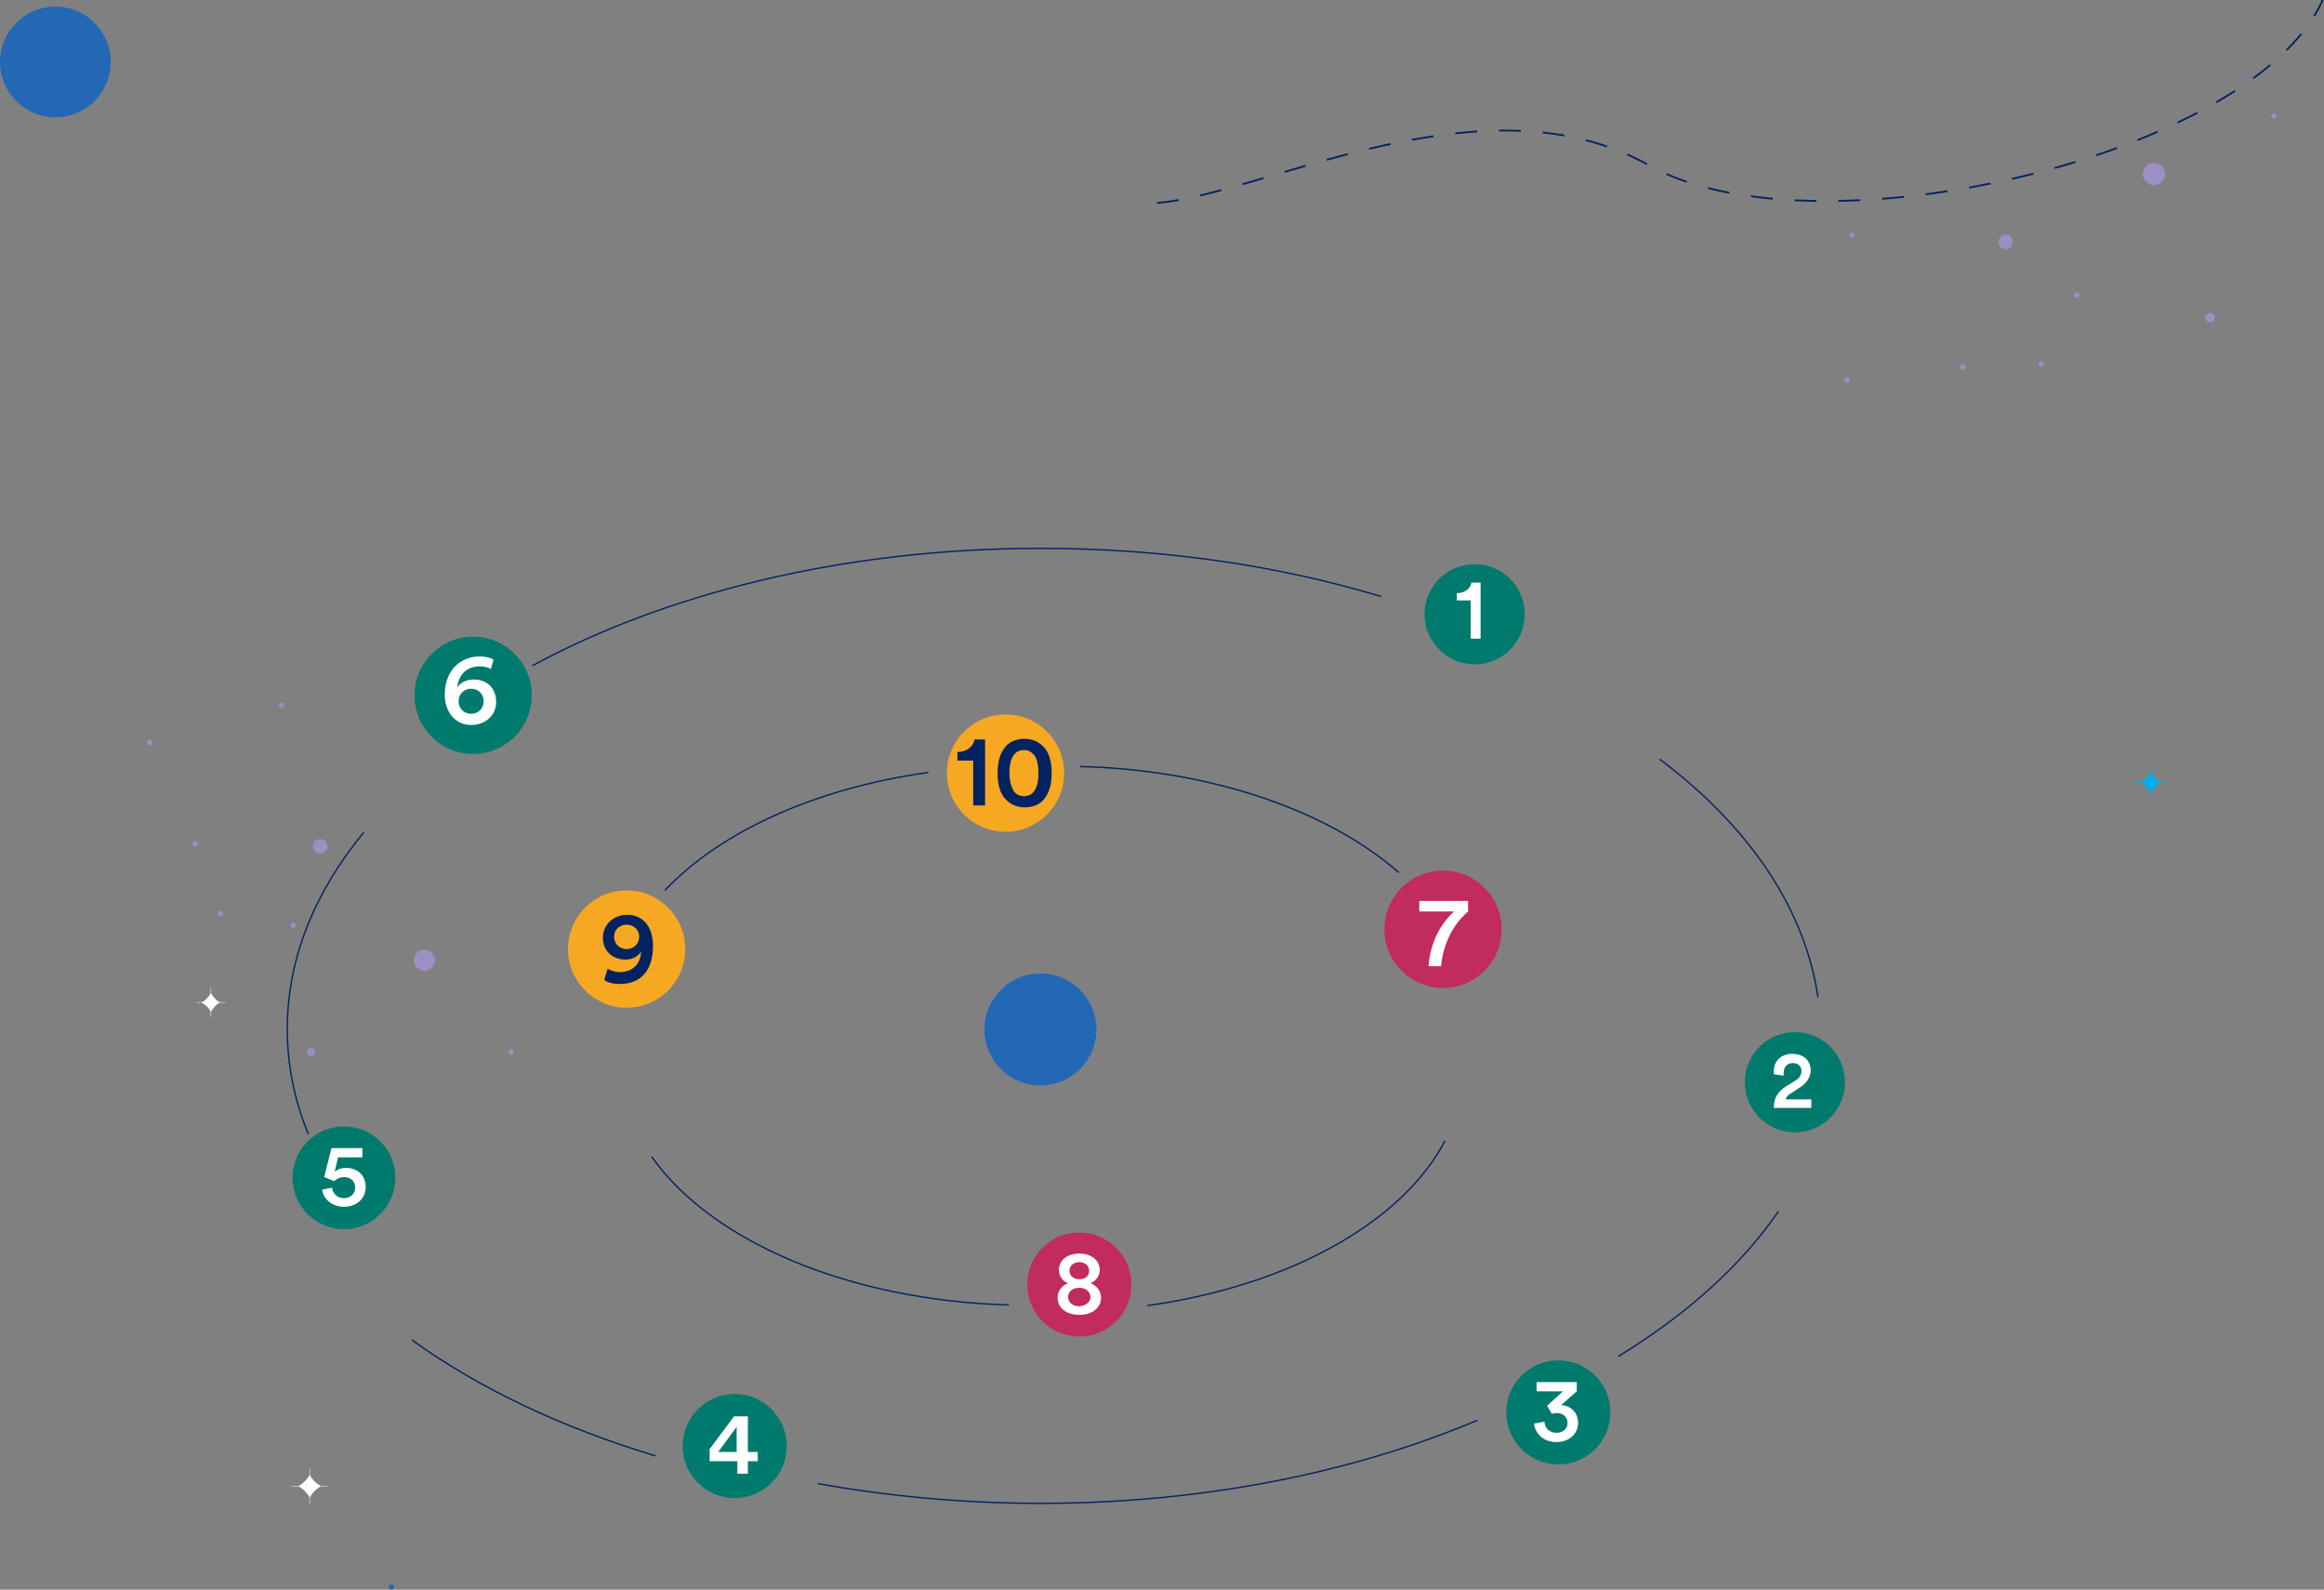 <?xml version="1.0" encoding="utf-8"?>
<!-- Generator: Adobe Illustrator 18.0.0, SVG Export Plug-In . SVG Version: 6.00 Build 0)  -->
<!DOCTYPE svg PUBLIC "-//W3C//DTD SVG 1.1//EN" "http://www.w3.org/Graphics/SVG/1.1/DTD/svg11.dtd">
<svg version="1.1" id="Layer_1" xmlns="http://www.w3.org/2000/svg" xmlns:xlink="http://www.w3.org/1999/xlink" x="0px" y="0px"
	 viewBox="0 0 352.7 241.2" enable-background="new 0 0 352.7 241.2" xml:space="preserve">
<rect x="0" y="0" width="352.7" height="241.2" fill="#808080" stroke="none"/>
<circle fill="#C12B5D" cx="163.8" cy="194.9" r="7.9"/>
<circle fill="#007A6D" cx="111.5" cy="219.4" r="7.9"/>
<circle fill="#007A6D" cx="236.5" cy="214.3" r="7.9"/>
<circle fill="#007A6D" cx="223.8" cy="93.2" r="7.6"/>
<circle fill="#F6A822" cx="152.6" cy="117.3" r="8.9"/>
<circle fill="#F6A822" cx="95.1" cy="144" r="8.9"/>
<circle fill="#007A6D" cx="71.8" cy="105.5" r="8.9"/>
<circle fill="#2368B5" cx="157.9" cy="156.2" r="8.5"/>
<path fill="none" stroke="#032360" stroke-width="0.208" stroke-miterlimit="10" d="M46.8,172.1c-2.1-5.1-3.2-10.5-3.2-16
	c0-10.7,4.2-20.8,11.6-29.8"/>
<path fill="none" stroke="#032360" stroke-width="0.208" stroke-miterlimit="10" d="M99.5,220.9c-14.3-4.3-26.9-10.3-37-17.6"/>
<path fill="none" stroke="#032360" stroke-width="0.208" stroke-miterlimit="10" d="M224.2,215.5c-18.7,7.9-41.6,12.6-66.3,12.6
	c-11.8,0-23.2-1.1-33.8-3"/>
<path fill="none" stroke="#032360" stroke-width="0.208" stroke-miterlimit="10" d="M269.9,183.8c-5.7,8.3-14,15.7-24.3,22"/>
<path fill="none" stroke="#032360" stroke-width="0.208" stroke-miterlimit="10" d="M251.9,115.2c13.4,10.1,22,22.5,24,36.1"/>
<path fill="none" stroke="#032360" stroke-width="0.208" stroke-miterlimit="10" d="M80.8,101c20.3-11,47.4-17.8,77.1-17.8
	c18.6,0,36.1,2.6,51.7,7.3"/>
<path fill="none" stroke="#032360" stroke-width="0.208" stroke-miterlimit="10" d="M153.1,198c-24.4-0.7-45.2-9.7-54.2-22.5"/>
<path fill="none" stroke="#032360" stroke-width="0.208" stroke-miterlimit="10" d="M219.3,173.1c-6.5,12.4-23.7,22-45.2,25"/>
<path fill="none" stroke="#032360" stroke-width="0.208" stroke-miterlimit="10" d="M163.9,116.3c20.1,0.5,37.8,6.8,48.4,16.1"/>
<path fill="none" stroke="#032360" stroke-width="0.208" stroke-miterlimit="10" d="M100.9,135.1c8.4-8.9,22.8-15.5,40-17.9"/>
<circle fill="#007A6D" cx="272.4" cy="164.2" r="7.6"/>
<g>
	<path fill="#FFFFFF" d="M269.2,163c0-0.1,0-0.3,0-0.5c0-1.4,1-2.6,2.8-2.6c1.8,0,2.8,1.1,2.8,2.5c0,1-0.6,1.9-1.5,2.5l-1.5,1
		c-0.4,0.2-0.7,0.5-0.8,0.9h3.9v1.3h-5.7c0-1.4,0.5-2.4,1.9-3.3l1.3-0.8c0.7-0.4,1-0.9,1-1.5c0-0.6-0.4-1.2-1.3-1.2
		c-0.9,0-1.4,0.6-1.4,1.5c0,0.1,0,0.3,0,0.4L269.2,163z"/>
</g>
<g>
	<path fill="#FFFFFF" d="M223.2,96.9v-5.8h-2.1V90c1.2,0,2.1-0.7,2.2-1.6h1.4v8.5H223.2z"/>
</g>
<g>
	<path fill="#FFFFFF" d="M234.8,213.3l2.4-2.2h-4v-1.4h6.1v1.4l-2.4,2.1c1.3,0,2.6,1,2.6,2.7c0,1.5-1.2,2.9-3.3,2.9
		c-2,0-3.2-1.3-3.4-2.8l1.6-0.3c0,1,0.8,1.7,1.8,1.7c1.1,0,1.7-0.7,1.7-1.5c0-1-0.8-1.5-1.6-1.5c-0.4,0-0.7,0.1-0.8,0.1L234.8,213.3
		z"/>
</g>
<g>
	<path fill="#FFFFFF" d="M107.6,220l3.8-5.1h2.1v5.4h1.5v1.4h-1.5v1.9h-1.6v-1.9h-4.2V220z M111.8,216.5l-2.8,3.8h2.8V216.5z"/>
</g>
<g>
	<path fill="#FFFFFF" d="M160.5,196.9c0-1,0.7-1.9,1.6-2.2c-0.9-0.3-1.4-1.2-1.4-2c0-1.5,1.3-2.5,3.1-2.5s3.1,1,3.1,2.5
		c0,0.9-0.6,1.7-1.4,2c0.9,0.3,1.6,1.2,1.6,2.2c0,1.5-1.3,2.6-3.3,2.6C161.8,199.5,160.5,198.4,160.5,196.9z M165.5,196.8
		c0-0.7-0.6-1.4-1.7-1.4c-1.1,0-1.7,0.6-1.7,1.4c0,0.7,0.6,1.4,1.7,1.4C164.9,198.1,165.5,197.5,165.5,196.8z M165.3,192.8
		c0-0.7-0.6-1.3-1.5-1.3s-1.5,0.6-1.5,1.3c0,0.7,0.6,1.3,1.5,1.3C164.7,194.1,165.3,193.6,165.3,192.8z"/>
</g>
<g>
	<path fill="#032360" d="M92.2,147c0.4,0.2,1.1,0.5,1.8,0.5c2.1,0,3.2-1.3,3.3-3.1c-0.4,0.6-1.2,1.2-2.4,1.2c-1.8,0-3.4-1.2-3.4-3.3
		c0-2.1,1.7-3.5,3.7-3.5c2.1,0,3.9,1.5,3.9,4.7c0,3.6-1.7,5.8-5.1,5.8c-0.8,0-1.8-0.2-2.3-0.6L92.2,147z M95.1,140.3
		c-1,0-1.9,0.7-1.9,1.8c0,1.2,0.9,1.9,1.9,1.9c1,0,1.9-0.7,1.9-1.9C97,141,96.1,140.3,95.1,140.3z"/>
</g>
<g>
	<path fill="#032360" d="M147.7,122.2v-6.8h-2.4v-1.3c1.4,0,2.4-0.8,2.6-1.9h1.6v10H147.7z"/>
	<path fill="#032360" d="M152.3,113.7c0.6-1,1.7-1.6,3.2-1.6c1.5,0,2.5,0.7,3.2,1.6c0.7,1,0.9,2.3,0.9,3.6s-0.2,2.6-0.9,3.6
		c-0.6,1-1.7,1.6-3.2,1.6c-1.5,0-2.5-0.7-3.2-1.6c-0.7-1-0.9-2.3-0.9-3.6S151.6,114.7,152.3,113.7z M153.9,120.1
		c0.3,0.4,0.8,0.7,1.5,0.7s1.2-0.3,1.5-0.7c0.5-0.6,0.7-1.6,0.7-2.8s-0.2-2.2-0.7-2.8c-0.4-0.4-0.8-0.7-1.5-0.7s-1.2,0.3-1.5,0.7
		c-0.5,0.6-0.7,1.6-0.7,2.8S153.5,119.5,153.9,120.1z"/>
</g>
<g>
	<circle fill="#007A6D" cx="52.2" cy="178.7" r="7.8"/>
	<g>
		<path fill="#FFFFFF" d="M50.4,180.2c0.1,0.9,0.8,1.6,1.8,1.6c0.9,0,1.7-0.6,1.7-1.6c0-1.1-0.8-1.6-1.7-1.6c-0.6,0-1.2,0.3-1.5,0.6
			l-1.5-0.6l1.1-4.4H55v1.4h-3.7l-0.5,2.2c0.4-0.4,1.1-0.6,1.7-0.6c1.7,0,3,1.1,3,2.9c0,1.7-1.3,3-3.3,3c-1.9,0-3.2-1.3-3.3-2.6
			L50.4,180.2z"/>
	</g>
</g>
<g>
	<path fill="#FFFFFF" d="M74.5,101.5c-0.4-0.2-0.9-0.4-1.7-0.4c-1.9,0-3.2,1.2-3.4,3.2c0.5-0.8,1.5-1.2,2.5-1.2c2,0,3.4,1.3,3.4,3.4
		c0,2.1-1.7,3.5-3.8,3.5c-2.5,0-4-2.1-4-4.6c0-3.6,2.3-5.8,5.3-5.8c0.9,0,1.7,0.2,2.1,0.5L74.5,101.5z M71.5,108.3
		c1,0,1.9-0.7,1.9-1.9c0-1.2-0.9-1.9-1.9-1.9s-1.9,0.7-1.9,1.9C69.6,107.6,70.5,108.3,71.5,108.3z"/>
</g>
<circle fill="#C12B5D" cx="219" cy="141" r="8.9"/>
<g>
	<path fill="#FFFFFF" d="M222.8,138.3c-0.8,0.7-3.6,3.2-4.1,8.3h-1.9c0.4-5.6,3.9-8.3,3.9-8.3h-5.3v-1.6h7.4V138.3z"/>
</g>
<g>
	<path fill="#00AEEF" d="M328,118.7L328,118.7L328,118.7c-0.7,0.4-1.2,0.9-1.6,1.6l0,0l0,0c-0.4-0.7-0.9-1.2-1.6-1.6l0,0l0,0
		c0.7-0.4,1.2-0.9,1.6-1.6l0,0l0,0C326.7,117.8,327.3,118.4,328,118.7z"/>
	
		<line fill="none" stroke="#00AEEF" stroke-width="6.928107e-002" stroke-miterlimit="10" x1="326.4" y1="116.2" x2="326.4" y2="121.3"/>
	
		<line fill="none" stroke="#00AEEF" stroke-width="6.928107e-002" stroke-miterlimit="10" x1="328.9" y1="118.7" x2="323.8" y2="118.7"/>
</g>
<circle fill="#2368B5" cx="8.4" cy="9.4" r="8.4"/>
<circle fill="#2368B5" cx="59.4" cy="240.8" r="0.4"/>
<g>
	<path fill="#FFFFFF" d="M48.7,225.5L48.7,225.5L48.7,225.5c-0.7,0.4-1.3,1-1.7,1.7l0,0l0,0c-0.4-0.7-1-1.3-1.7-1.7l0,0l0,0
		c0.7-0.4,1.3-1,1.7-1.7l0,0l0,0C47.4,224.5,48,225.1,48.7,225.5z"/>
	<line fill="none" stroke="#FFFFFF" stroke-width="6.928107e-002" stroke-miterlimit="10" x1="47" y1="222.8" x2="47" y2="228.2"/>
	
		<line fill="none" stroke="#FFFFFF" stroke-width="6.928107e-002" stroke-miterlimit="10" x1="49.7" y1="225.5" x2="44.3" y2="225.5"/>
</g>
<g>
	<path fill="#FFFFFF" d="M33.4,152.1L33.4,152.1L33.4,152.1c-0.6,0.3-1,0.8-1.4,1.4l0,0l0,0c-0.3-0.6-0.8-1-1.4-1.4l0,0l0,0
		c0.6-0.3,1-0.8,1.4-1.4l0,0l0,0C32.4,151.3,32.8,151.8,33.4,152.1z"/>
	<line fill="none" stroke="#FFFFFF" stroke-width="6.928107e-002" stroke-miterlimit="10" x1="32" y1="149.9" x2="32" y2="154.3"/>
	
		<line fill="none" stroke="#FFFFFF" stroke-width="6.928107e-002" stroke-miterlimit="10" x1="34.2" y1="152.1" x2="29.9" y2="152.1"/>
</g>
<g>
	<circle fill="#9C8FC4" cx="48.6" cy="128.4" r="1.1"/>
	<circle fill="#9C8FC4" cx="47.2" cy="159.6" r="0.6"/>
	<circle fill="#9C8FC4" cx="64.4" cy="145.7" r="1.6"/>
	<circle fill="#9C8FC4" cx="44.5" cy="140.4" r="0.4"/>
	<circle fill="#9C8FC4" cx="77.6" cy="159.6" r="0.4"/>
	<circle fill="#9C8FC4" cx="33.5" cy="138.6" r="0.4"/>
	<circle fill="#9C8FC4" cx="29.6" cy="128" r="0.4"/>
	<circle fill="#9C8FC4" cx="42.7" cy="107" r="0.4"/>
	<circle fill="#9C8FC4" cx="22.7" cy="112.7" r="0.4"/>
</g>
<g>
	<g>
		<circle fill="#9C8FC4" cx="304.4" cy="36.7" r="1.1"/>
		<circle fill="#9C8FC4" cx="335.4" cy="48.2" r="0.7"/>
		<circle fill="#9C8FC4" cx="326.9" cy="26.4" r="1.7"/>
		<circle fill="#9C8FC4" cx="315.2" cy="44.8" r="0.4"/>
		<circle fill="#9C8FC4" cx="345.1" cy="17.6" r="0.4"/>
		<circle fill="#9C8FC4" cx="309.8" cy="55.2" r="0.4"/>
		<circle fill="#9C8FC4" cx="297.9" cy="55.7" r="0.4"/>
		<circle fill="#9C8FC4" cx="281.1" cy="35.7" r="0.4"/>
		<circle fill="#9C8FC4" cx="280.3" cy="57.7" r="0.4"/>
	</g>
	<path fill="none" stroke="#032360" stroke-width="0.277" stroke-miterlimit="10" stroke-dasharray="3.325" d="M175.6,30.8
		c16.5-1.4,49.6-19.8,74.7-5.7s91.5-1.2,102.2-25.1"/>
</g>
<g>
</g>
<g>
</g>
<g>
</g>
<g>
</g>
<g>
</g>
<g>
</g>
<g>
</g>
<g>
</g>
<g>
</g>
<g>
</g>
<g>
</g>
<g>
</g>
<g>
</g>
<g>
</g>
<g>
</g>
</svg>
